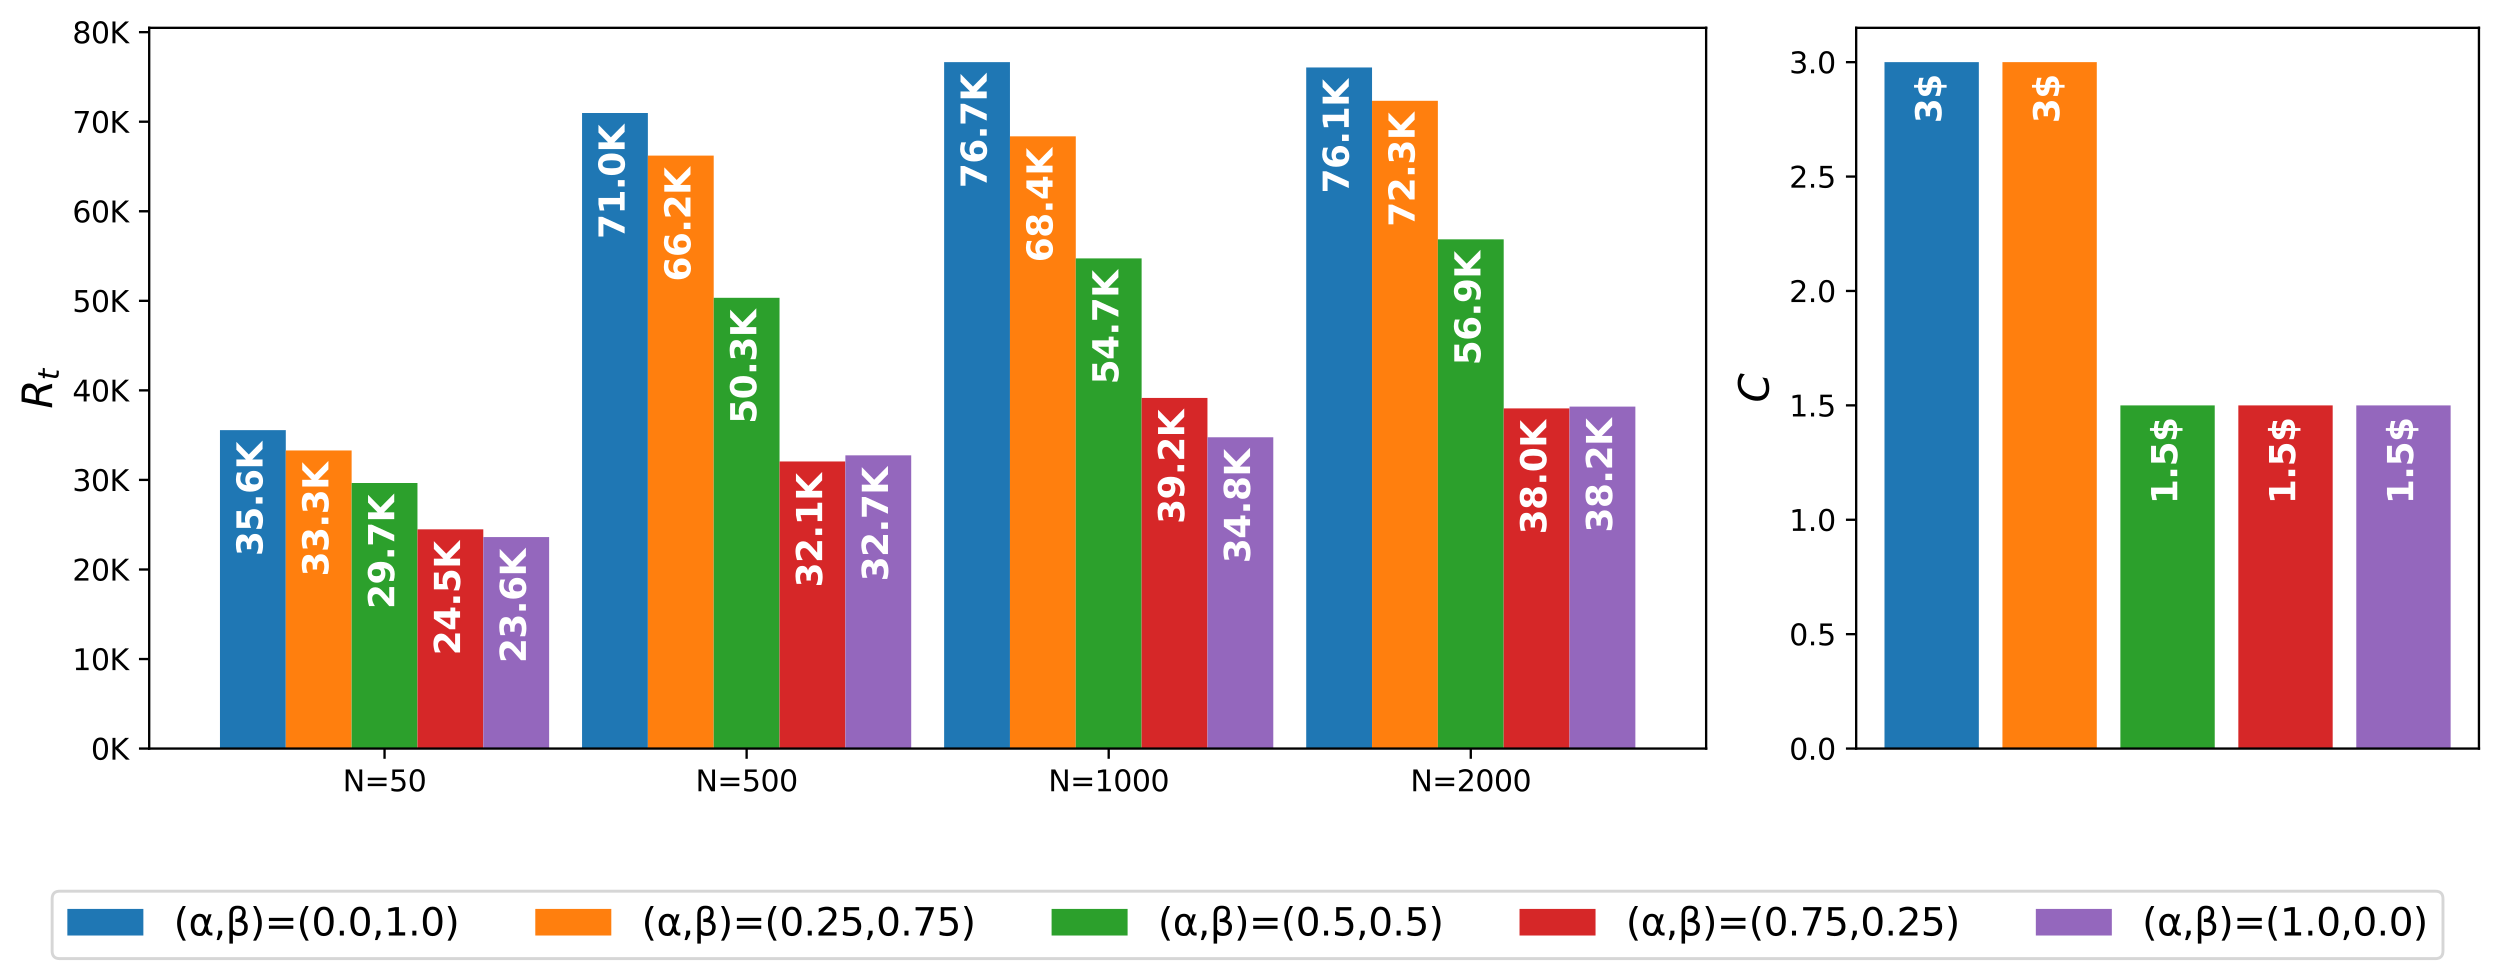 <?xml version="1.0" encoding="utf-8" standalone="no"?>
<!DOCTYPE svg PUBLIC "-//W3C//DTD SVG 1.1//EN"
  "http://www.w3.org/Graphics/SVG/1.1/DTD/svg11.dtd">
<svg xmlns:xlink="http://www.w3.org/1999/xlink" width="855.126pt" height="335.098pt" viewBox="0 0 855.126 335.098" xmlns="http://www.w3.org/2000/svg" version="1.1">
 <defs>
  <style type="text/css">*{stroke-linejoin: round; stroke-linecap: butt}</style>
 </defs>
 <g id="figure_1">
  <g id="patch_1">
   <path d="M 0 335.098 
L 855.126 335.098 
L 855.126 0 
L 0 0 
z
" style="fill: #ffffff"/>
  </g>
  <g id="axes_1">
   <g id="patch_2">
    <path d="M 51.032 256.055 
L 583.585 256.055 
L 583.585 9.521 
L 51.032 9.521 
z
" style="fill: #ffffff"/>
   </g>
   <g id="patch_3">
    <path d="M 75.239 256.055 
L 97.757 256.055 
L 97.757 147.119 
L 75.239 147.119 
z
" clip-path="url(#p7027a24387)" style="fill: #1f77b4"/>
   </g>
   <g id="patch_4">
    <path d="M 199.089 256.055 
L 221.607 256.055 
L 221.607 38.641 
L 199.089 38.641 
z
" clip-path="url(#p7027a24387)" style="fill: #1f77b4"/>
   </g>
   <g id="patch_5">
    <path d="M 322.938 256.055 
L 345.456 256.055 
L 345.456 21.261 
L 322.938 21.261 
z
" clip-path="url(#p7027a24387)" style="fill: #1f77b4"/>
   </g>
   <g id="patch_6">
    <path d="M 446.788 256.055 
L 469.306 256.055 
L 469.306 23.08 
L 446.788 23.08 
z
" clip-path="url(#p7027a24387)" style="fill: #1f77b4"/>
   </g>
   <g id="patch_7">
    <path d="M 97.757 256.055 
L 120.275 256.055 
L 120.275 154.08 
L 97.757 154.08 
z
" clip-path="url(#p7027a24387)" style="fill: #ff7f0e"/>
   </g>
   <g id="patch_8">
    <path d="M 221.607 256.055 
L 244.125 256.055 
L 244.125 53.217 
L 221.607 53.217 
z
" clip-path="url(#p7027a24387)" style="fill: #ff7f0e"/>
   </g>
   <g id="patch_9">
    <path d="M 345.456 256.055 
L 367.974 256.055 
L 367.974 46.623 
L 345.456 46.623 
z
" clip-path="url(#p7027a24387)" style="fill: #ff7f0e"/>
   </g>
   <g id="patch_10">
    <path d="M 469.306 256.055 
L 491.824 256.055 
L 491.824 34.471 
L 469.306 34.471 
z
" clip-path="url(#p7027a24387)" style="fill: #ff7f0e"/>
   </g>
   <g id="patch_11">
    <path d="M 120.275 256.055 
L 142.793 256.055 
L 142.793 165.213 
L 120.275 165.213 
z
" clip-path="url(#p7027a24387)" style="fill: #2ca02c"/>
   </g>
   <g id="patch_12">
    <path d="M 244.125 256.055 
L 266.643 256.055 
L 266.643 101.866 
L 244.125 101.866 
z
" clip-path="url(#p7027a24387)" style="fill: #2ca02c"/>
   </g>
   <g id="patch_13">
    <path d="M 367.974 256.055 
L 390.492 256.055 
L 390.492 88.393 
L 367.974 88.393 
z
" clip-path="url(#p7027a24387)" style="fill: #2ca02c"/>
   </g>
   <g id="patch_14">
    <path d="M 491.824 256.055 
L 514.342 256.055 
L 514.342 81.86 
L 491.824 81.86 
z
" clip-path="url(#p7027a24387)" style="fill: #2ca02c"/>
   </g>
   <g id="patch_15">
    <path d="M 142.793 256.055 
L 165.311 256.055 
L 165.311 181.068 
L 142.793 181.068 
z
" clip-path="url(#p7027a24387)" style="fill: #d62728"/>
   </g>
   <g id="patch_16">
    <path d="M 266.643 256.055 
L 289.161 256.055 
L 289.161 157.842 
L 266.643 157.842 
z
" clip-path="url(#p7027a24387)" style="fill: #d62728"/>
   </g>
   <g id="patch_17">
    <path d="M 390.492 256.055 
L 413.011 256.055 
L 413.011 136.11 
L 390.492 136.11 
z
" clip-path="url(#p7027a24387)" style="fill: #d62728"/>
   </g>
   <g id="patch_18">
    <path d="M 514.342 256.055 
L 536.86 256.055 
L 536.86 139.692 
L 514.342 139.692 
z
" clip-path="url(#p7027a24387)" style="fill: #d62728"/>
   </g>
   <g id="patch_19">
    <path d="M 165.311 256.055 
L 187.83 256.055 
L 187.83 183.713 
L 165.311 183.713 
z
" clip-path="url(#p7027a24387)" style="fill: #9467bd"/>
   </g>
   <g id="patch_20">
    <path d="M 289.161 256.055 
L 311.679 256.055 
L 311.679 155.756 
L 289.161 155.756 
z
" clip-path="url(#p7027a24387)" style="fill: #9467bd"/>
   </g>
   <g id="patch_21">
    <path d="M 413.011 256.055 
L 435.529 256.055 
L 435.529 149.56 
L 413.011 149.56 
z
" clip-path="url(#p7027a24387)" style="fill: #9467bd"/>
   </g>
   <g id="patch_22">
    <path d="M 536.86 256.055 
L 559.378 256.055 
L 559.378 139.069 
L 536.86 139.069 
z
" clip-path="url(#p7027a24387)" style="fill: #9467bd"/>
   </g>
   <g id="matplotlib.axis_1">
    <g id="xtick_1">
     <g id="line2d_1">
      <defs>
       <path id="m612e01e61f" d="M 0 0 
L 0 3.5 
" style="stroke: #000000; stroke-width: 0.8"/>
      </defs>
      <g>
       <use xlink:href="#m612e01e61f" x="131.534" y="256.055" style="stroke: #000000; stroke-width: 0.8"/>
      </g>
     </g>
     <g id="text_1">
      <!-- N=50 -->
      <g transform="translate(117.241 270.654) scale(0.1 -0.1)">
       <defs>
        <path id="DejaVuSans-4e" d="M 628 4666 
L 1478 4666 
L 3547 763 
L 3547 4666 
L 4159 4666 
L 4159 0 
L 3309 0 
L 1241 3903 
L 1241 0 
L 628 0 
L 628 4666 
z
" transform="scale(0.016)"/>
        <path id="DejaVuSans-3d" d="M 678 2906 
L 4684 2906 
L 4684 2381 
L 678 2381 
L 678 2906 
z
M 678 1631 
L 4684 1631 
L 4684 1100 
L 678 1100 
L 678 1631 
z
" transform="scale(0.016)"/>
        <path id="DejaVuSans-35" d="M 691 4666 
L 3169 4666 
L 3169 4134 
L 1269 4134 
L 1269 2991 
Q 1406 3038 1543 3061 
Q 1681 3084 1819 3084 
Q 2600 3084 3056 2656 
Q 3513 2228 3513 1497 
Q 3513 744 3044 326 
Q 2575 -91 1722 -91 
Q 1428 -91 1123 -41 
Q 819 9 494 109 
L 494 744 
Q 775 591 1075 516 
Q 1375 441 1709 441 
Q 2250 441 2565 725 
Q 2881 1009 2881 1497 
Q 2881 1984 2565 2268 
Q 2250 2553 1709 2553 
Q 1456 2553 1204 2497 
Q 953 2441 691 2322 
L 691 4666 
z
" transform="scale(0.016)"/>
        <path id="DejaVuSans-30" d="M 2034 4250 
Q 1547 4250 1301 3770 
Q 1056 3291 1056 2328 
Q 1056 1369 1301 889 
Q 1547 409 2034 409 
Q 2525 409 2770 889 
Q 3016 1369 3016 2328 
Q 3016 3291 2770 3770 
Q 2525 4250 2034 4250 
z
M 2034 4750 
Q 2819 4750 3233 4129 
Q 3647 3509 3647 2328 
Q 3647 1150 3233 529 
Q 2819 -91 2034 -91 
Q 1250 -91 836 529 
Q 422 1150 422 2328 
Q 422 3509 836 4129 
Q 1250 4750 2034 4750 
z
" transform="scale(0.016)"/>
       </defs>
       <use xlink:href="#DejaVuSans-4e"/>
       <use xlink:href="#DejaVuSans-3d" x="74.805"/>
       <use xlink:href="#DejaVuSans-35" x="158.594"/>
       <use xlink:href="#DejaVuSans-30" x="222.217"/>
      </g>
     </g>
    </g>
    <g id="xtick_2">
     <g id="line2d_2">
      <g>
       <use xlink:href="#m612e01e61f" x="255.384" y="256.055" style="stroke: #000000; stroke-width: 0.8"/>
      </g>
     </g>
     <g id="text_2">
      <!-- N=500 -->
      <g transform="translate(237.91 270.654) scale(0.1 -0.1)">
       <use xlink:href="#DejaVuSans-4e"/>
       <use xlink:href="#DejaVuSans-3d" x="74.805"/>
       <use xlink:href="#DejaVuSans-35" x="158.594"/>
       <use xlink:href="#DejaVuSans-30" x="222.217"/>
       <use xlink:href="#DejaVuSans-30" x="285.84"/>
      </g>
     </g>
    </g>
    <g id="xtick_3">
     <g id="line2d_3">
      <g>
       <use xlink:href="#m612e01e61f" x="379.233" y="256.055" style="stroke: #000000; stroke-width: 0.8"/>
      </g>
     </g>
     <g id="text_3">
      <!-- N=1000 -->
      <g transform="translate(358.578 270.654) scale(0.1 -0.1)">
       <defs>
        <path id="DejaVuSans-31" d="M 794 531 
L 1825 531 
L 1825 4091 
L 703 3866 
L 703 4441 
L 1819 4666 
L 2450 4666 
L 2450 531 
L 3481 531 
L 3481 0 
L 794 0 
L 794 531 
z
" transform="scale(0.016)"/>
       </defs>
       <use xlink:href="#DejaVuSans-4e"/>
       <use xlink:href="#DejaVuSans-3d" x="74.805"/>
       <use xlink:href="#DejaVuSans-31" x="158.594"/>
       <use xlink:href="#DejaVuSans-30" x="222.217"/>
       <use xlink:href="#DejaVuSans-30" x="285.84"/>
       <use xlink:href="#DejaVuSans-30" x="349.463"/>
      </g>
     </g>
    </g>
    <g id="xtick_4">
     <g id="line2d_4">
      <g>
       <use xlink:href="#m612e01e61f" x="503.083" y="256.055" style="stroke: #000000; stroke-width: 0.8"/>
      </g>
     </g>
     <g id="text_4">
      <!-- N=2000 -->
      <g transform="translate(482.427 270.654) scale(0.1 -0.1)">
       <defs>
        <path id="DejaVuSans-32" d="M 1228 531 
L 3431 531 
L 3431 0 
L 469 0 
L 469 531 
Q 828 903 1448 1529 
Q 2069 2156 2228 2338 
Q 2531 2678 2651 2914 
Q 2772 3150 2772 3378 
Q 2772 3750 2511 3984 
Q 2250 4219 1831 4219 
Q 1534 4219 1204 4116 
Q 875 4013 500 3803 
L 500 4441 
Q 881 4594 1212 4672 
Q 1544 4750 1819 4750 
Q 2544 4750 2975 4387 
Q 3406 4025 3406 3419 
Q 3406 3131 3298 2873 
Q 3191 2616 2906 2266 
Q 2828 2175 2409 1742 
Q 1991 1309 1228 531 
z
" transform="scale(0.016)"/>
       </defs>
       <use xlink:href="#DejaVuSans-4e"/>
       <use xlink:href="#DejaVuSans-3d" x="74.805"/>
       <use xlink:href="#DejaVuSans-32" x="158.594"/>
       <use xlink:href="#DejaVuSans-30" x="222.217"/>
       <use xlink:href="#DejaVuSans-30" x="285.84"/>
       <use xlink:href="#DejaVuSans-30" x="349.463"/>
      </g>
     </g>
    </g>
   </g>
   <g id="matplotlib.axis_2">
    <g id="ytick_1">
     <g id="line2d_5">
      <defs>
       <path id="mdf83f2a2c1" d="M 0 0 
L -3.5 0 
" style="stroke: #000000; stroke-width: 0.8"/>
      </defs>
      <g>
       <use xlink:href="#mdf83f2a2c1" x="51.032" y="256.055" style="stroke: #000000; stroke-width: 0.8"/>
      </g>
     </g>
     <g id="text_5">
      <!-- 0K -->
      <g transform="translate(31.112 259.855) scale(0.1 -0.1)">
       <defs>
        <path id="DejaVuSans-4b" d="M 628 4666 
L 1259 4666 
L 1259 2694 
L 3353 4666 
L 4166 4666 
L 1850 2491 
L 4331 0 
L 3500 0 
L 1259 2247 
L 1259 0 
L 628 0 
L 628 4666 
z
" transform="scale(0.016)"/>
       </defs>
       <use xlink:href="#DejaVuSans-30"/>
       <use xlink:href="#DejaVuSans-4b" x="63.623"/>
      </g>
     </g>
    </g>
    <g id="ytick_2">
     <g id="line2d_6">
      <g>
       <use xlink:href="#mdf83f2a2c1" x="51.032" y="225.423" style="stroke: #000000; stroke-width: 0.8"/>
      </g>
     </g>
     <g id="text_6">
      <!-- 10K -->
      <g transform="translate(24.749 229.223) scale(0.1 -0.1)">
       <use xlink:href="#DejaVuSans-31"/>
       <use xlink:href="#DejaVuSans-30" x="63.623"/>
       <use xlink:href="#DejaVuSans-4b" x="127.246"/>
      </g>
     </g>
    </g>
    <g id="ytick_3">
     <g id="line2d_7">
      <g>
       <use xlink:href="#mdf83f2a2c1" x="51.032" y="194.791" style="stroke: #000000; stroke-width: 0.8"/>
      </g>
     </g>
     <g id="text_7">
      <!-- 20K -->
      <g transform="translate(24.749 198.591) scale(0.1 -0.1)">
       <use xlink:href="#DejaVuSans-32"/>
       <use xlink:href="#DejaVuSans-30" x="63.623"/>
       <use xlink:href="#DejaVuSans-4b" x="127.246"/>
      </g>
     </g>
    </g>
    <g id="ytick_4">
     <g id="line2d_8">
      <g>
       <use xlink:href="#mdf83f2a2c1" x="51.032" y="164.159" style="stroke: #000000; stroke-width: 0.8"/>
      </g>
     </g>
     <g id="text_8">
      <!-- 30K -->
      <g transform="translate(24.749 167.958) scale(0.1 -0.1)">
       <defs>
        <path id="DejaVuSans-33" d="M 2597 2516 
Q 3050 2419 3304 2112 
Q 3559 1806 3559 1356 
Q 3559 666 3084 287 
Q 2609 -91 1734 -91 
Q 1441 -91 1130 -33 
Q 819 25 488 141 
L 488 750 
Q 750 597 1062 519 
Q 1375 441 1716 441 
Q 2309 441 2620 675 
Q 2931 909 2931 1356 
Q 2931 1769 2642 2001 
Q 2353 2234 1838 2234 
L 1294 2234 
L 1294 2753 
L 1863 2753 
Q 2328 2753 2575 2939 
Q 2822 3125 2822 3475 
Q 2822 3834 2567 4026 
Q 2313 4219 1838 4219 
Q 1578 4219 1281 4162 
Q 984 4106 628 3988 
L 628 4550 
Q 988 4650 1302 4700 
Q 1616 4750 1894 4750 
Q 2613 4750 3031 4423 
Q 3450 4097 3450 3541 
Q 3450 3153 3228 2886 
Q 3006 2619 2597 2516 
z
" transform="scale(0.016)"/>
       </defs>
       <use xlink:href="#DejaVuSans-33"/>
       <use xlink:href="#DejaVuSans-30" x="63.623"/>
       <use xlink:href="#DejaVuSans-4b" x="127.246"/>
      </g>
     </g>
    </g>
    <g id="ytick_5">
     <g id="line2d_9">
      <g>
       <use xlink:href="#mdf83f2a2c1" x="51.032" y="133.527" style="stroke: #000000; stroke-width: 0.8"/>
      </g>
     </g>
     <g id="text_9">
      <!-- 40K -->
      <g transform="translate(24.749 137.326) scale(0.1 -0.1)">
       <defs>
        <path id="DejaVuSans-34" d="M 2419 4116 
L 825 1625 
L 2419 1625 
L 2419 4116 
z
M 2253 4666 
L 3047 4666 
L 3047 1625 
L 3713 1625 
L 3713 1100 
L 3047 1100 
L 3047 0 
L 2419 0 
L 2419 1100 
L 313 1100 
L 313 1709 
L 2253 4666 
z
" transform="scale(0.016)"/>
       </defs>
       <use xlink:href="#DejaVuSans-34"/>
       <use xlink:href="#DejaVuSans-30" x="63.623"/>
       <use xlink:href="#DejaVuSans-4b" x="127.246"/>
      </g>
     </g>
    </g>
    <g id="ytick_6">
     <g id="line2d_10">
      <g>
       <use xlink:href="#mdf83f2a2c1" x="51.032" y="102.895" style="stroke: #000000; stroke-width: 0.8"/>
      </g>
     </g>
     <g id="text_10">
      <!-- 50K -->
      <g transform="translate(24.749 106.694) scale(0.1 -0.1)">
       <use xlink:href="#DejaVuSans-35"/>
       <use xlink:href="#DejaVuSans-30" x="63.623"/>
       <use xlink:href="#DejaVuSans-4b" x="127.246"/>
      </g>
     </g>
    </g>
    <g id="ytick_7">
     <g id="line2d_11">
      <g>
       <use xlink:href="#mdf83f2a2c1" x="51.032" y="72.263" style="stroke: #000000; stroke-width: 0.8"/>
      </g>
     </g>
     <g id="text_11">
      <!-- 60K -->
      <g transform="translate(24.749 76.062) scale(0.1 -0.1)">
       <defs>
        <path id="DejaVuSans-36" d="M 2113 2584 
Q 1688 2584 1439 2293 
Q 1191 2003 1191 1497 
Q 1191 994 1439 701 
Q 1688 409 2113 409 
Q 2538 409 2786 701 
Q 3034 994 3034 1497 
Q 3034 2003 2786 2293 
Q 2538 2584 2113 2584 
z
M 3366 4563 
L 3366 3988 
Q 3128 4100 2886 4159 
Q 2644 4219 2406 4219 
Q 1781 4219 1451 3797 
Q 1122 3375 1075 2522 
Q 1259 2794 1537 2939 
Q 1816 3084 2150 3084 
Q 2853 3084 3261 2657 
Q 3669 2231 3669 1497 
Q 3669 778 3244 343 
Q 2819 -91 2113 -91 
Q 1303 -91 875 529 
Q 447 1150 447 2328 
Q 447 3434 972 4092 
Q 1497 4750 2381 4750 
Q 2619 4750 2861 4703 
Q 3103 4656 3366 4563 
z
" transform="scale(0.016)"/>
       </defs>
       <use xlink:href="#DejaVuSans-36"/>
       <use xlink:href="#DejaVuSans-30" x="63.623"/>
       <use xlink:href="#DejaVuSans-4b" x="127.246"/>
      </g>
     </g>
    </g>
    <g id="ytick_8">
     <g id="line2d_12">
      <g>
       <use xlink:href="#mdf83f2a2c1" x="51.032" y="41.631" style="stroke: #000000; stroke-width: 0.8"/>
      </g>
     </g>
     <g id="text_12">
      <!-- 70K -->
      <g transform="translate(24.749 45.43) scale(0.1 -0.1)">
       <defs>
        <path id="DejaVuSans-37" d="M 525 4666 
L 3525 4666 
L 3525 4397 
L 1831 0 
L 1172 0 
L 2766 4134 
L 525 4134 
L 525 4666 
z
" transform="scale(0.016)"/>
       </defs>
       <use xlink:href="#DejaVuSans-37"/>
       <use xlink:href="#DejaVuSans-30" x="63.623"/>
       <use xlink:href="#DejaVuSans-4b" x="127.246"/>
      </g>
     </g>
    </g>
    <g id="ytick_9">
     <g id="line2d_13">
      <g>
       <use xlink:href="#mdf83f2a2c1" x="51.032" y="10.999" style="stroke: #000000; stroke-width: 0.8"/>
      </g>
     </g>
     <g id="text_13">
      <!-- 80K -->
      <g transform="translate(24.749 14.798) scale(0.1 -0.1)">
       <defs>
        <path id="DejaVuSans-38" d="M 2034 2216 
Q 1584 2216 1326 1975 
Q 1069 1734 1069 1313 
Q 1069 891 1326 650 
Q 1584 409 2034 409 
Q 2484 409 2743 651 
Q 3003 894 3003 1313 
Q 3003 1734 2745 1975 
Q 2488 2216 2034 2216 
z
M 1403 2484 
Q 997 2584 770 2862 
Q 544 3141 544 3541 
Q 544 4100 942 4425 
Q 1341 4750 2034 4750 
Q 2731 4750 3128 4425 
Q 3525 4100 3525 3541 
Q 3525 3141 3298 2862 
Q 3072 2584 2669 2484 
Q 3125 2378 3379 2068 
Q 3634 1759 3634 1313 
Q 3634 634 3220 271 
Q 2806 -91 2034 -91 
Q 1263 -91 848 271 
Q 434 634 434 1313 
Q 434 1759 690 2068 
Q 947 2378 1403 2484 
z
M 1172 3481 
Q 1172 3119 1398 2916 
Q 1625 2713 2034 2713 
Q 2441 2713 2670 2916 
Q 2900 3119 2900 3481 
Q 2900 3844 2670 4047 
Q 2441 4250 2034 4250 
Q 1625 4250 1398 4047 
Q 1172 3844 1172 3481 
z
" transform="scale(0.016)"/>
       </defs>
       <use xlink:href="#DejaVuSans-38"/>
       <use xlink:href="#DejaVuSans-30" x="63.623"/>
       <use xlink:href="#DejaVuSans-4b" x="127.246"/>
      </g>
     </g>
    </g>
    <g id="text_14">
     <!-- $R_t$ -->
     <g transform="translate(17.838 139.788) rotate(-90) scale(0.14 -0.14)">
      <defs>
       <path id="DejaVuSans-Oblique-52" d="M 1613 4147 
L 1294 2491 
L 2106 2491 
Q 2584 2491 2879 2755 
Q 3175 3019 3175 3444 
Q 3175 3784 2976 3965 
Q 2778 4147 2406 4147 
L 1613 4147 
z
M 2772 2241 
Q 2972 2194 3105 2009 
Q 3238 1825 3413 1275 
L 3809 0 
L 3144 0 
L 2778 1197 
Q 2638 1659 2453 1815 
Q 2269 1972 1888 1972 
L 1191 1972 
L 806 0 
L 172 0 
L 1081 4666 
L 2503 4666 
Q 3150 4666 3495 4373 
Q 3841 4081 3841 3531 
Q 3841 3044 3547 2687 
Q 3253 2331 2772 2241 
z
" transform="scale(0.016)"/>
       <path id="DejaVuSans-Oblique-74" d="M 2706 3500 
L 2619 3053 
L 1472 3053 
L 1100 1153 
Q 1081 1047 1072 975 
Q 1063 903 1063 863 
Q 1063 663 1183 572 
Q 1303 481 1569 481 
L 2150 481 
L 2053 0 
L 1503 0 
Q 991 0 739 200 
Q 488 400 488 806 
Q 488 878 497 964 
Q 506 1050 525 1153 
L 897 3053 
L 409 3053 
L 500 3500 
L 978 3500 
L 1172 4494 
L 1747 4494 
L 1556 3500 
L 2706 3500 
z
" transform="scale(0.016)"/>
      </defs>
      <use xlink:href="#DejaVuSans-Oblique-52" transform="translate(0 0.094)"/>
      <use xlink:href="#DejaVuSans-Oblique-74" transform="translate(69.482 -16.312) scale(0.7)"/>
     </g>
    </g>
   </g>
   <g id="patch_23">
    <path d="M 51.032 256.055 
L 51.032 9.521 
" style="fill: none; stroke: #000000; stroke-width: 0.8; stroke-linejoin: miter; stroke-linecap: square"/>
   </g>
   <g id="patch_24">
    <path d="M 583.585 256.055 
L 583.585 9.521 
" style="fill: none; stroke: #000000; stroke-width: 0.8; stroke-linejoin: miter; stroke-linecap: square"/>
   </g>
   <g id="patch_25">
    <path d="M 51.032 256.055 
L 583.585 256.055 
" style="fill: none; stroke: #000000; stroke-width: 0.8; stroke-linejoin: miter; stroke-linecap: square"/>
   </g>
   <g id="patch_26">
    <path d="M 51.032 9.521 
L 583.585 9.521 
" style="fill: none; stroke: #000000; stroke-width: 0.8; stroke-linejoin: miter; stroke-linecap: square"/>
   </g>
   <g id="text_15">
    <!-- 35.6K  -->
    <g style="fill: #ffffff" transform="translate(89.809 190.201) rotate(-90) scale(0.12 -0.12)">
     <defs>
      <path id="DejaVuSans-Bold-33" d="M 2981 2516 
Q 3453 2394 3698 2092 
Q 3944 1791 3944 1325 
Q 3944 631 3412 270 
Q 2881 -91 1863 -91 
Q 1503 -91 1142 -33 
Q 781 25 428 141 
L 428 1069 
Q 766 900 1098 814 
Q 1431 728 1753 728 
Q 2231 728 2486 893 
Q 2741 1059 2741 1369 
Q 2741 1688 2480 1852 
Q 2219 2016 1709 2016 
L 1228 2016 
L 1228 2791 
L 1734 2791 
Q 2188 2791 2409 2933 
Q 2631 3075 2631 3366 
Q 2631 3634 2415 3781 
Q 2200 3928 1806 3928 
Q 1516 3928 1219 3862 
Q 922 3797 628 3669 
L 628 4550 
Q 984 4650 1334 4700 
Q 1684 4750 2022 4750 
Q 2931 4750 3382 4451 
Q 3834 4153 3834 3553 
Q 3834 3144 3618 2883 
Q 3403 2622 2981 2516 
z
" transform="scale(0.016)"/>
      <path id="DejaVuSans-Bold-35" d="M 678 4666 
L 3669 4666 
L 3669 3781 
L 1638 3781 
L 1638 3059 
Q 1775 3097 1914 3117 
Q 2053 3138 2203 3138 
Q 3056 3138 3531 2711 
Q 4006 2284 4006 1522 
Q 4006 766 3489 337 
Q 2972 -91 2053 -91 
Q 1656 -91 1267 -14 
Q 878 63 494 219 
L 494 1166 
Q 875 947 1217 837 
Q 1559 728 1863 728 
Q 2300 728 2551 942 
Q 2803 1156 2803 1522 
Q 2803 1891 2551 2103 
Q 2300 2316 1863 2316 
Q 1603 2316 1309 2248 
Q 1016 2181 678 2041 
L 678 4666 
z
" transform="scale(0.016)"/>
      <path id="DejaVuSans-Bold-2e" d="M 653 1209 
L 1778 1209 
L 1778 0 
L 653 0 
L 653 1209 
z
" transform="scale(0.016)"/>
      <path id="DejaVuSans-Bold-36" d="M 2316 2303 
Q 2000 2303 1842 2098 
Q 1684 1894 1684 1484 
Q 1684 1075 1842 870 
Q 2000 666 2316 666 
Q 2634 666 2792 870 
Q 2950 1075 2950 1484 
Q 2950 1894 2792 2098 
Q 2634 2303 2316 2303 
z
M 3803 4544 
L 3803 3681 
Q 3506 3822 3243 3889 
Q 2981 3956 2731 3956 
Q 2194 3956 1894 3657 
Q 1594 3359 1544 2772 
Q 1750 2925 1990 3001 
Q 2231 3078 2516 3078 
Q 3231 3078 3670 2659 
Q 4109 2241 4109 1563 
Q 4109 813 3618 361 
Q 3128 -91 2303 -91 
Q 1394 -91 895 523 
Q 397 1138 397 2266 
Q 397 3422 980 4083 
Q 1563 4744 2578 4744 
Q 2900 4744 3203 4694 
Q 3506 4644 3803 4544 
z
" transform="scale(0.016)"/>
      <path id="DejaVuSans-Bold-4b" d="M 588 4666 
L 1791 4666 
L 1791 2963 
L 3525 4666 
L 4922 4666 
L 2675 2456 
L 5153 0 
L 3647 0 
L 1791 1838 
L 1791 0 
L 588 0 
L 588 4666 
z
" transform="scale(0.016)"/>
      <path id="DejaVuSans-Bold-20" transform="scale(0.016)"/>
     </defs>
     <use xlink:href="#DejaVuSans-Bold-33"/>
     <use xlink:href="#DejaVuSans-Bold-35" x="69.58"/>
     <use xlink:href="#DejaVuSans-Bold-2e" x="139.16"/>
     <use xlink:href="#DejaVuSans-Bold-36" x="177.148"/>
     <use xlink:href="#DejaVuSans-Bold-4b" x="246.729"/>
     <use xlink:href="#DejaVuSans-Bold-20" x="324.219"/>
    </g>
   </g>
   <g id="text_16">
    <!-- 71.0K  -->
    <g style="fill: #ffffff" transform="translate(213.659 81.722) rotate(-90) scale(0.12 -0.12)">
     <defs>
      <path id="DejaVuSans-Bold-37" d="M 428 4666 
L 3944 4666 
L 3944 3988 
L 2125 0 
L 953 0 
L 2675 3781 
L 428 3781 
L 428 4666 
z
" transform="scale(0.016)"/>
      <path id="DejaVuSans-Bold-31" d="M 750 831 
L 1813 831 
L 1813 3847 
L 722 3622 
L 722 4441 
L 1806 4666 
L 2950 4666 
L 2950 831 
L 4013 831 
L 4013 0 
L 750 0 
L 750 831 
z
" transform="scale(0.016)"/>
      <path id="DejaVuSans-Bold-30" d="M 2944 2338 
Q 2944 3213 2780 3570 
Q 2616 3928 2228 3928 
Q 1841 3928 1675 3570 
Q 1509 3213 1509 2338 
Q 1509 1453 1675 1090 
Q 1841 728 2228 728 
Q 2613 728 2778 1090 
Q 2944 1453 2944 2338 
z
M 4147 2328 
Q 4147 1169 3647 539 
Q 3147 -91 2228 -91 
Q 1306 -91 806 539 
Q 306 1169 306 2328 
Q 306 3491 806 4120 
Q 1306 4750 2228 4750 
Q 3147 4750 3647 4120 
Q 4147 3491 4147 2328 
z
" transform="scale(0.016)"/>
     </defs>
     <use xlink:href="#DejaVuSans-Bold-37"/>
     <use xlink:href="#DejaVuSans-Bold-31" x="69.58"/>
     <use xlink:href="#DejaVuSans-Bold-2e" x="139.16"/>
     <use xlink:href="#DejaVuSans-Bold-30" x="177.148"/>
     <use xlink:href="#DejaVuSans-Bold-4b" x="246.729"/>
     <use xlink:href="#DejaVuSans-Bold-20" x="324.219"/>
    </g>
   </g>
   <g id="text_17">
    <!-- 76.7K  -->
    <g style="fill: #ffffff" transform="translate(337.508 64.343) rotate(-90) scale(0.12 -0.12)">
     <use xlink:href="#DejaVuSans-Bold-37"/>
     <use xlink:href="#DejaVuSans-Bold-36" x="69.58"/>
     <use xlink:href="#DejaVuSans-Bold-2e" x="139.16"/>
     <use xlink:href="#DejaVuSans-Bold-37" x="177.148"/>
     <use xlink:href="#DejaVuSans-Bold-4b" x="246.729"/>
     <use xlink:href="#DejaVuSans-Bold-20" x="324.219"/>
    </g>
   </g>
   <g id="text_18">
    <!-- 76.1K  -->
    <g style="fill: #ffffff" transform="translate(461.358 66.162) rotate(-90) scale(0.12 -0.12)">
     <use xlink:href="#DejaVuSans-Bold-37"/>
     <use xlink:href="#DejaVuSans-Bold-36" x="69.58"/>
     <use xlink:href="#DejaVuSans-Bold-2e" x="139.16"/>
     <use xlink:href="#DejaVuSans-Bold-31" x="177.148"/>
     <use xlink:href="#DejaVuSans-Bold-4b" x="246.729"/>
     <use xlink:href="#DejaVuSans-Bold-20" x="324.219"/>
    </g>
   </g>
   <g id="text_19">
    <!-- 33.3K  -->
    <g style="fill: #ffffff" transform="translate(112.328 197.162) rotate(-90) scale(0.12 -0.12)">
     <use xlink:href="#DejaVuSans-Bold-33"/>
     <use xlink:href="#DejaVuSans-Bold-33" x="69.58"/>
     <use xlink:href="#DejaVuSans-Bold-2e" x="139.16"/>
     <use xlink:href="#DejaVuSans-Bold-33" x="177.148"/>
     <use xlink:href="#DejaVuSans-Bold-4b" x="246.729"/>
     <use xlink:href="#DejaVuSans-Bold-20" x="324.219"/>
    </g>
   </g>
   <g id="text_20">
    <!-- 66.2K  -->
    <g style="fill: #ffffff" transform="translate(236.177 96.299) rotate(-90) scale(0.12 -0.12)">
     <defs>
      <path id="DejaVuSans-Bold-32" d="M 1844 884 
L 3897 884 
L 3897 0 
L 506 0 
L 506 884 
L 2209 2388 
Q 2438 2594 2547 2791 
Q 2656 2988 2656 3200 
Q 2656 3528 2436 3728 
Q 2216 3928 1850 3928 
Q 1569 3928 1234 3808 
Q 900 3688 519 3450 
L 519 4475 
Q 925 4609 1322 4679 
Q 1719 4750 2100 4750 
Q 2938 4750 3402 4381 
Q 3866 4013 3866 3353 
Q 3866 2972 3669 2642 
Q 3472 2313 2841 1759 
L 1844 884 
z
" transform="scale(0.016)"/>
     </defs>
     <use xlink:href="#DejaVuSans-Bold-36"/>
     <use xlink:href="#DejaVuSans-Bold-36" x="69.58"/>
     <use xlink:href="#DejaVuSans-Bold-2e" x="139.16"/>
     <use xlink:href="#DejaVuSans-Bold-32" x="177.148"/>
     <use xlink:href="#DejaVuSans-Bold-4b" x="246.729"/>
     <use xlink:href="#DejaVuSans-Bold-20" x="324.219"/>
    </g>
   </g>
   <g id="text_21">
    <!-- 68.4K  -->
    <g style="fill: #ffffff" transform="translate(360.027 89.705) rotate(-90) scale(0.12 -0.12)">
     <defs>
      <path id="DejaVuSans-Bold-38" d="M 2228 2088 
Q 1891 2088 1709 1903 
Q 1528 1719 1528 1375 
Q 1528 1031 1709 848 
Q 1891 666 2228 666 
Q 2563 666 2741 848 
Q 2919 1031 2919 1375 
Q 2919 1722 2741 1905 
Q 2563 2088 2228 2088 
z
M 1350 2484 
Q 925 2613 709 2878 
Q 494 3144 494 3541 
Q 494 4131 934 4440 
Q 1375 4750 2228 4750 
Q 3075 4750 3515 4442 
Q 3956 4134 3956 3541 
Q 3956 3144 3739 2878 
Q 3522 2613 3097 2484 
Q 3572 2353 3814 2058 
Q 4056 1763 4056 1313 
Q 4056 619 3595 264 
Q 3134 -91 2228 -91 
Q 1319 -91 855 264 
Q 391 619 391 1313 
Q 391 1763 633 2058 
Q 875 2353 1350 2484 
z
M 1631 3419 
Q 1631 3141 1786 2991 
Q 1941 2841 2228 2841 
Q 2509 2841 2662 2991 
Q 2816 3141 2816 3419 
Q 2816 3697 2662 3845 
Q 2509 3994 2228 3994 
Q 1941 3994 1786 3844 
Q 1631 3694 1631 3419 
z
" transform="scale(0.016)"/>
      <path id="DejaVuSans-Bold-34" d="M 2356 3675 
L 1038 1722 
L 2356 1722 
L 2356 3675 
z
M 2156 4666 
L 3494 4666 
L 3494 1722 
L 4159 1722 
L 4159 850 
L 3494 850 
L 3494 0 
L 2356 0 
L 2356 850 
L 288 850 
L 288 1881 
L 2156 4666 
z
" transform="scale(0.016)"/>
     </defs>
     <use xlink:href="#DejaVuSans-Bold-36"/>
     <use xlink:href="#DejaVuSans-Bold-38" x="69.58"/>
     <use xlink:href="#DejaVuSans-Bold-2e" x="139.16"/>
     <use xlink:href="#DejaVuSans-Bold-34" x="177.148"/>
     <use xlink:href="#DejaVuSans-Bold-4b" x="246.729"/>
     <use xlink:href="#DejaVuSans-Bold-20" x="324.219"/>
    </g>
   </g>
   <g id="text_22">
    <!-- 72.3K  -->
    <g style="fill: #ffffff" transform="translate(483.876 77.553) rotate(-90) scale(0.12 -0.12)">
     <use xlink:href="#DejaVuSans-Bold-37"/>
     <use xlink:href="#DejaVuSans-Bold-32" x="69.58"/>
     <use xlink:href="#DejaVuSans-Bold-2e" x="139.16"/>
     <use xlink:href="#DejaVuSans-Bold-33" x="177.148"/>
     <use xlink:href="#DejaVuSans-Bold-4b" x="246.729"/>
     <use xlink:href="#DejaVuSans-Bold-20" x="324.219"/>
    </g>
   </g>
   <g id="text_23">
    <!-- 29.7K  -->
    <g style="fill: #ffffff" transform="translate(134.846 208.295) rotate(-90) scale(0.12 -0.12)">
     <defs>
      <path id="DejaVuSans-Bold-39" d="M 641 103 
L 641 966 
Q 928 831 1190 764 
Q 1453 697 1709 697 
Q 2247 697 2547 995 
Q 2847 1294 2900 1881 
Q 2688 1725 2447 1647 
Q 2206 1569 1925 1569 
Q 1209 1569 770 1986 
Q 331 2403 331 3084 
Q 331 3838 820 4291 
Q 1309 4744 2131 4744 
Q 3044 4744 3544 4128 
Q 4044 3513 4044 2388 
Q 4044 1231 3459 570 
Q 2875 -91 1856 -91 
Q 1528 -91 1228 -42 
Q 928 6 641 103 
z
M 2125 2350 
Q 2441 2350 2600 2554 
Q 2759 2759 2759 3169 
Q 2759 3575 2600 3781 
Q 2441 3988 2125 3988 
Q 1809 3988 1650 3781 
Q 1491 3575 1491 3169 
Q 1491 2759 1650 2554 
Q 1809 2350 2125 2350 
z
" transform="scale(0.016)"/>
     </defs>
     <use xlink:href="#DejaVuSans-Bold-32"/>
     <use xlink:href="#DejaVuSans-Bold-39" x="69.58"/>
     <use xlink:href="#DejaVuSans-Bold-2e" x="139.16"/>
     <use xlink:href="#DejaVuSans-Bold-37" x="177.148"/>
     <use xlink:href="#DejaVuSans-Bold-4b" x="246.729"/>
     <use xlink:href="#DejaVuSans-Bold-20" x="324.219"/>
    </g>
   </g>
   <g id="text_24">
    <!-- 50.3K  -->
    <g style="fill: #ffffff" transform="translate(258.695 144.948) rotate(-90) scale(0.12 -0.12)">
     <use xlink:href="#DejaVuSans-Bold-35"/>
     <use xlink:href="#DejaVuSans-Bold-30" x="69.58"/>
     <use xlink:href="#DejaVuSans-Bold-2e" x="139.16"/>
     <use xlink:href="#DejaVuSans-Bold-33" x="177.148"/>
     <use xlink:href="#DejaVuSans-Bold-4b" x="246.729"/>
     <use xlink:href="#DejaVuSans-Bold-20" x="324.219"/>
    </g>
   </g>
   <g id="text_25">
    <!-- 54.7K  -->
    <g style="fill: #ffffff" transform="translate(382.545 131.474) rotate(-90) scale(0.12 -0.12)">
     <use xlink:href="#DejaVuSans-Bold-35"/>
     <use xlink:href="#DejaVuSans-Bold-34" x="69.58"/>
     <use xlink:href="#DejaVuSans-Bold-2e" x="139.16"/>
     <use xlink:href="#DejaVuSans-Bold-37" x="177.148"/>
     <use xlink:href="#DejaVuSans-Bold-4b" x="246.729"/>
     <use xlink:href="#DejaVuSans-Bold-20" x="324.219"/>
    </g>
   </g>
   <g id="text_26">
    <!-- 56.9K  -->
    <g style="fill: #ffffff" transform="translate(506.394 124.942) rotate(-90) scale(0.12 -0.12)">
     <use xlink:href="#DejaVuSans-Bold-35"/>
     <use xlink:href="#DejaVuSans-Bold-36" x="69.58"/>
     <use xlink:href="#DejaVuSans-Bold-2e" x="139.16"/>
     <use xlink:href="#DejaVuSans-Bold-39" x="177.148"/>
     <use xlink:href="#DejaVuSans-Bold-4b" x="246.729"/>
     <use xlink:href="#DejaVuSans-Bold-20" x="324.219"/>
    </g>
   </g>
   <g id="text_27">
    <!-- 24.5K  -->
    <g style="fill: #ffffff" transform="translate(157.364 224.15) rotate(-90) scale(0.12 -0.12)">
     <use xlink:href="#DejaVuSans-Bold-32"/>
     <use xlink:href="#DejaVuSans-Bold-34" x="69.58"/>
     <use xlink:href="#DejaVuSans-Bold-2e" x="139.16"/>
     <use xlink:href="#DejaVuSans-Bold-35" x="177.148"/>
     <use xlink:href="#DejaVuSans-Bold-4b" x="246.729"/>
     <use xlink:href="#DejaVuSans-Bold-20" x="324.219"/>
    </g>
   </g>
   <g id="text_28">
    <!-- 32.1K  -->
    <g style="fill: #ffffff" transform="translate(281.213 200.924) rotate(-90) scale(0.12 -0.12)">
     <use xlink:href="#DejaVuSans-Bold-33"/>
     <use xlink:href="#DejaVuSans-Bold-32" x="69.58"/>
     <use xlink:href="#DejaVuSans-Bold-2e" x="139.16"/>
     <use xlink:href="#DejaVuSans-Bold-31" x="177.148"/>
     <use xlink:href="#DejaVuSans-Bold-4b" x="246.729"/>
     <use xlink:href="#DejaVuSans-Bold-20" x="324.219"/>
    </g>
   </g>
   <g id="text_29">
    <!-- 39.2K  -->
    <g style="fill: #ffffff" transform="translate(405.063 179.191) rotate(-90) scale(0.12 -0.12)">
     <use xlink:href="#DejaVuSans-Bold-33"/>
     <use xlink:href="#DejaVuSans-Bold-39" x="69.58"/>
     <use xlink:href="#DejaVuSans-Bold-2e" x="139.16"/>
     <use xlink:href="#DejaVuSans-Bold-32" x="177.148"/>
     <use xlink:href="#DejaVuSans-Bold-4b" x="246.729"/>
     <use xlink:href="#DejaVuSans-Bold-20" x="324.219"/>
    </g>
   </g>
   <g id="text_30">
    <!-- 38.0K  -->
    <g style="fill: #ffffff" transform="translate(528.912 182.774) rotate(-90) scale(0.12 -0.12)">
     <use xlink:href="#DejaVuSans-Bold-33"/>
     <use xlink:href="#DejaVuSans-Bold-38" x="69.58"/>
     <use xlink:href="#DejaVuSans-Bold-2e" x="139.16"/>
     <use xlink:href="#DejaVuSans-Bold-30" x="177.148"/>
     <use xlink:href="#DejaVuSans-Bold-4b" x="246.729"/>
     <use xlink:href="#DejaVuSans-Bold-20" x="324.219"/>
    </g>
   </g>
   <g id="text_31">
    <!-- 23.6K  -->
    <g style="fill: #ffffff" transform="translate(179.882 226.795) rotate(-90) scale(0.12 -0.12)">
     <use xlink:href="#DejaVuSans-Bold-32"/>
     <use xlink:href="#DejaVuSans-Bold-33" x="69.58"/>
     <use xlink:href="#DejaVuSans-Bold-2e" x="139.16"/>
     <use xlink:href="#DejaVuSans-Bold-36" x="177.148"/>
     <use xlink:href="#DejaVuSans-Bold-4b" x="246.729"/>
     <use xlink:href="#DejaVuSans-Bold-20" x="324.219"/>
    </g>
   </g>
   <g id="text_32">
    <!-- 32.7K  -->
    <g style="fill: #ffffff" transform="translate(303.731 198.838) rotate(-90) scale(0.12 -0.12)">
     <use xlink:href="#DejaVuSans-Bold-33"/>
     <use xlink:href="#DejaVuSans-Bold-32" x="69.58"/>
     <use xlink:href="#DejaVuSans-Bold-2e" x="139.16"/>
     <use xlink:href="#DejaVuSans-Bold-37" x="177.148"/>
     <use xlink:href="#DejaVuSans-Bold-4b" x="246.729"/>
     <use xlink:href="#DejaVuSans-Bold-20" x="324.219"/>
    </g>
   </g>
   <g id="text_33">
    <!-- 34.8K  -->
    <g style="fill: #ffffff" transform="translate(427.581 192.642) rotate(-90) scale(0.12 -0.12)">
     <use xlink:href="#DejaVuSans-Bold-33"/>
     <use xlink:href="#DejaVuSans-Bold-34" x="69.58"/>
     <use xlink:href="#DejaVuSans-Bold-2e" x="139.16"/>
     <use xlink:href="#DejaVuSans-Bold-38" x="177.148"/>
     <use xlink:href="#DejaVuSans-Bold-4b" x="246.729"/>
     <use xlink:href="#DejaVuSans-Bold-20" x="324.219"/>
    </g>
   </g>
   <g id="text_34">
    <!-- 38.2K  -->
    <g style="fill: #ffffff" transform="translate(551.43 182.15) rotate(-90) scale(0.12 -0.12)">
     <use xlink:href="#DejaVuSans-Bold-33"/>
     <use xlink:href="#DejaVuSans-Bold-38" x="69.58"/>
     <use xlink:href="#DejaVuSans-Bold-2e" x="139.16"/>
     <use xlink:href="#DejaVuSans-Bold-32" x="177.148"/>
     <use xlink:href="#DejaVuSans-Bold-4b" x="246.729"/>
     <use xlink:href="#DejaVuSans-Bold-20" x="324.219"/>
    </g>
   </g>
  </g>
  <g id="axes_2">
   <g id="patch_27">
    <path d="M 634.905 256.055 
L 847.926 256.055 
L 847.926 9.521 
L 634.905 9.521 
z
" style="fill: #ffffff"/>
   </g>
   <g id="patch_28">
    <path d="M 644.588 256.055 
L 676.864 256.055 
L 676.864 21.261 
L 644.588 21.261 
z
" clip-path="url(#p16964391d2)" style="fill: #1f77b4"/>
   </g>
   <g id="patch_29">
    <path d="M 684.933 256.055 
L 717.209 256.055 
L 717.209 21.261 
L 684.933 21.261 
z
" clip-path="url(#p16964391d2)" style="fill: #ff7f0e"/>
   </g>
   <g id="patch_30">
    <path d="M 725.278 256.055 
L 757.554 256.055 
L 757.554 138.658 
L 725.278 138.658 
z
" clip-path="url(#p16964391d2)" style="fill: #2ca02c"/>
   </g>
   <g id="patch_31">
    <path d="M 765.623 256.055 
L 797.898 256.055 
L 797.898 138.658 
L 765.623 138.658 
z
" clip-path="url(#p16964391d2)" style="fill: #d62728"/>
   </g>
   <g id="patch_32">
    <path d="M 805.967 256.055 
L 838.243 256.055 
L 838.243 138.658 
L 805.967 138.658 
z
" clip-path="url(#p16964391d2)" style="fill: #9467bd"/>
   </g>
   <g id="matplotlib.axis_3"/>
   <g id="matplotlib.axis_4">
    <g id="ytick_10">
     <g id="line2d_14">
      <g>
       <use xlink:href="#mdf83f2a2c1" x="634.905" y="256.055" style="stroke: #000000; stroke-width: 0.8"/>
      </g>
     </g>
     <g id="text_35">
      <!-- 0.0 -->
      <g transform="translate(612.002 259.855) scale(0.1 -0.1)">
       <defs>
        <path id="DejaVuSans-2e" d="M 684 794 
L 1344 794 
L 1344 0 
L 684 0 
L 684 794 
z
" transform="scale(0.016)"/>
       </defs>
       <use xlink:href="#DejaVuSans-30"/>
       <use xlink:href="#DejaVuSans-2e" x="63.623"/>
       <use xlink:href="#DejaVuSans-30" x="95.41"/>
      </g>
     </g>
    </g>
    <g id="ytick_11">
     <g id="line2d_15">
      <g>
       <use xlink:href="#mdf83f2a2c1" x="634.905" y="216.923" style="stroke: #000000; stroke-width: 0.8"/>
      </g>
     </g>
     <g id="text_36">
      <!-- 0.5 -->
      <g transform="translate(612.002 220.722) scale(0.1 -0.1)">
       <use xlink:href="#DejaVuSans-30"/>
       <use xlink:href="#DejaVuSans-2e" x="63.623"/>
       <use xlink:href="#DejaVuSans-35" x="95.41"/>
      </g>
     </g>
    </g>
    <g id="ytick_12">
     <g id="line2d_16">
      <g>
       <use xlink:href="#mdf83f2a2c1" x="634.905" y="177.791" style="stroke: #000000; stroke-width: 0.8"/>
      </g>
     </g>
     <g id="text_37">
      <!-- 1.0 -->
      <g transform="translate(612.002 181.59) scale(0.1 -0.1)">
       <use xlink:href="#DejaVuSans-31"/>
       <use xlink:href="#DejaVuSans-2e" x="63.623"/>
       <use xlink:href="#DejaVuSans-30" x="95.41"/>
      </g>
     </g>
    </g>
    <g id="ytick_13">
     <g id="line2d_17">
      <g>
       <use xlink:href="#mdf83f2a2c1" x="634.905" y="138.658" style="stroke: #000000; stroke-width: 0.8"/>
      </g>
     </g>
     <g id="text_38">
      <!-- 1.5 -->
      <g transform="translate(612.002 142.457) scale(0.1 -0.1)">
       <use xlink:href="#DejaVuSans-31"/>
       <use xlink:href="#DejaVuSans-2e" x="63.623"/>
       <use xlink:href="#DejaVuSans-35" x="95.41"/>
      </g>
     </g>
    </g>
    <g id="ytick_14">
     <g id="line2d_18">
      <g>
       <use xlink:href="#mdf83f2a2c1" x="634.905" y="99.526" style="stroke: #000000; stroke-width: 0.8"/>
      </g>
     </g>
     <g id="text_39">
      <!-- 2.0 -->
      <g transform="translate(612.002 103.325) scale(0.1 -0.1)">
       <use xlink:href="#DejaVuSans-32"/>
       <use xlink:href="#DejaVuSans-2e" x="63.623"/>
       <use xlink:href="#DejaVuSans-30" x="95.41"/>
      </g>
     </g>
    </g>
    <g id="ytick_15">
     <g id="line2d_19">
      <g>
       <use xlink:href="#mdf83f2a2c1" x="634.905" y="60.393" style="stroke: #000000; stroke-width: 0.8"/>
      </g>
     </g>
     <g id="text_40">
      <!-- 2.5 -->
      <g transform="translate(612.002 64.193) scale(0.1 -0.1)">
       <use xlink:href="#DejaVuSans-32"/>
       <use xlink:href="#DejaVuSans-2e" x="63.623"/>
       <use xlink:href="#DejaVuSans-35" x="95.41"/>
      </g>
     </g>
    </g>
    <g id="ytick_16">
     <g id="line2d_20">
      <g>
       <use xlink:href="#mdf83f2a2c1" x="634.905" y="21.261" style="stroke: #000000; stroke-width: 0.8"/>
      </g>
     </g>
     <g id="text_41">
      <!-- 3.0 -->
      <g transform="translate(612.002 25.06) scale(0.1 -0.1)">
       <use xlink:href="#DejaVuSans-33"/>
       <use xlink:href="#DejaVuSans-2e" x="63.623"/>
       <use xlink:href="#DejaVuSans-30" x="95.41"/>
      </g>
     </g>
    </g>
    <g id="text_42">
     <!-- $C$ -->
     <g transform="translate(605.09 137.688) rotate(-90) scale(0.14 -0.14)">
      <defs>
       <path id="DejaVuSans-Oblique-43" d="M 4447 4306 
L 4319 3641 
Q 4019 3944 3683 4091 
Q 3347 4238 2956 4238 
Q 2422 4238 2017 3981 
Q 1613 3725 1319 3200 
Q 1131 2863 1032 2486 
Q 934 2109 934 1728 
Q 934 1091 1264 756 
Q 1594 422 2222 422 
Q 2656 422 3056 561 
Q 3456 700 3834 978 
L 3688 231 
Q 3316 72 2936 -9 
Q 2556 -91 2175 -91 
Q 1278 -91 773 396 
Q 269 884 269 1753 
Q 269 2309 461 2846 
Q 653 3384 1013 3828 
Q 1394 4300 1883 4525 
Q 2372 4750 3022 4750 
Q 3422 4750 3780 4639 
Q 4138 4528 4447 4306 
z
" transform="scale(0.016)"/>
      </defs>
      <use xlink:href="#DejaVuSans-Oblique-43" transform="translate(0 0.781)"/>
     </g>
    </g>
   </g>
   <g id="patch_33">
    <path d="M 634.905 256.055 
L 634.905 9.521 
" style="fill: none; stroke: #000000; stroke-width: 0.8; stroke-linejoin: miter; stroke-linecap: square"/>
   </g>
   <g id="patch_34">
    <path d="M 847.926 256.055 
L 847.926 9.521 
" style="fill: none; stroke: #000000; stroke-width: 0.8; stroke-linejoin: miter; stroke-linecap: square"/>
   </g>
   <g id="patch_35">
    <path d="M 634.905 256.055 
L 847.926 256.055 
" style="fill: none; stroke: #000000; stroke-width: 0.8; stroke-linejoin: miter; stroke-linecap: square"/>
   </g>
   <g id="patch_36">
    <path d="M 634.905 9.521 
L 847.926 9.521 
" style="fill: none; stroke: #000000; stroke-width: 0.8; stroke-linejoin: miter; stroke-linecap: square"/>
   </g>
   <g id="text_43">
    <!-- 3$  -->
    <g style="fill: #ffffff" transform="translate(664.037 42.137) rotate(-90) scale(0.12 -0.12)">
     <defs>
      <path id="DejaVuSans-Bold-24" d="M 2484 -941 
L 1978 -941 
L 1975 0 
Q 1584 16 1218 87 
Q 853 159 506 288 
L 506 1106 
Q 866 922 1233 823 
Q 1600 725 1978 713 
L 1978 1684 
L 1875 1703 
Q 1128 1834 814 2115 
Q 500 2397 500 2925 
Q 500 3484 883 3798 
Q 1266 4113 1975 4141 
L 1978 4863 
L 2484 4863 
L 2484 4153 
Q 2797 4128 3109 4075 
Q 3422 4022 3738 3938 
L 3738 3144 
Q 3425 3275 3112 3348 
Q 2800 3422 2484 3438 
L 2484 2541 
L 2584 2522 
Q 3378 2397 3698 2105 
Q 4019 1813 4019 1241 
Q 4019 666 3637 358 
Q 3256 50 2484 6 
L 2484 -941 
z
M 1978 2613 
L 1978 3428 
Q 1756 3416 1623 3308 
Q 1491 3200 1491 3034 
Q 1491 2850 1612 2745 
Q 1734 2641 1978 2613 
z
M 2484 1594 
L 2484 725 
Q 2756 728 2892 831 
Q 3028 934 3028 1141 
Q 3028 1353 2903 1458 
Q 2778 1563 2484 1594 
z
" transform="scale(0.016)"/>
     </defs>
     <use xlink:href="#DejaVuSans-Bold-33"/>
     <use xlink:href="#DejaVuSans-Bold-24" x="69.58"/>
     <use xlink:href="#DejaVuSans-Bold-20" x="139.16"/>
    </g>
   </g>
   <g id="text_44">
    <!-- 3$  -->
    <g style="fill: #ffffff" transform="translate(704.382 42.137) rotate(-90) scale(0.12 -0.12)">
     <use xlink:href="#DejaVuSans-Bold-33"/>
     <use xlink:href="#DejaVuSans-Bold-24" x="69.58"/>
     <use xlink:href="#DejaVuSans-Bold-20" x="139.16"/>
    </g>
   </g>
   <g id="text_45">
    <!-- 1.5$  -->
    <g style="fill: #ffffff" transform="translate(744.727 172.442) rotate(-90) scale(0.12 -0.12)">
     <use xlink:href="#DejaVuSans-Bold-31"/>
     <use xlink:href="#DejaVuSans-Bold-2e" x="69.58"/>
     <use xlink:href="#DejaVuSans-Bold-35" x="107.568"/>
     <use xlink:href="#DejaVuSans-Bold-24" x="177.148"/>
     <use xlink:href="#DejaVuSans-Bold-20" x="246.729"/>
    </g>
   </g>
   <g id="text_46">
    <!-- 1.5$  -->
    <g style="fill: #ffffff" transform="translate(785.072 172.442) rotate(-90) scale(0.12 -0.12)">
     <use xlink:href="#DejaVuSans-Bold-31"/>
     <use xlink:href="#DejaVuSans-Bold-2e" x="69.58"/>
     <use xlink:href="#DejaVuSans-Bold-35" x="107.568"/>
     <use xlink:href="#DejaVuSans-Bold-24" x="177.148"/>
     <use xlink:href="#DejaVuSans-Bold-20" x="246.729"/>
    </g>
   </g>
   <g id="text_47">
    <!-- 1.5$  -->
    <g style="fill: #ffffff" transform="translate(825.417 172.442) rotate(-90) scale(0.12 -0.12)">
     <use xlink:href="#DejaVuSans-Bold-31"/>
     <use xlink:href="#DejaVuSans-Bold-2e" x="69.58"/>
     <use xlink:href="#DejaVuSans-Bold-35" x="107.568"/>
     <use xlink:href="#DejaVuSans-Bold-24" x="177.148"/>
     <use xlink:href="#DejaVuSans-Bold-20" x="246.729"/>
    </g>
   </g>
  </g>
  <g id="legend_1">
   <g id="patch_37">
    <path d="M 20.438 327.898 
L 833.015 327.898 
Q 835.615 327.898 835.615 325.298 
L 835.615 307.435 
Q 835.615 304.835 833.015 304.835 
L 20.438 304.835 
Q 17.838 304.835 17.838 307.435 
L 17.838 325.298 
Q 17.838 327.898 20.438 327.898 
z
" style="fill: #ffffff; opacity: 0.8; stroke: #cccccc; stroke-linejoin: miter"/>
   </g>
   <g id="patch_38">
    <path d="M 23.038 319.995 
L 49.038 319.995 
L 49.038 310.895 
L 23.038 310.895 
z
" style="fill: #1f77b4"/>
   </g>
   <g id="text_48">
    <!-- (α,β)=(0.0,1.0) -->
    <g transform="translate(59.438 319.995) scale(0.13 -0.13)">
     <defs>
      <path id="DejaVuSans-28" d="M 1984 4856 
Q 1566 4138 1362 3434 
Q 1159 2731 1159 2009 
Q 1159 1288 1364 580 
Q 1569 -128 1984 -844 
L 1484 -844 
Q 1016 -109 783 600 
Q 550 1309 550 2009 
Q 550 2706 781 3412 
Q 1013 4119 1484 4856 
L 1984 4856 
z
" transform="scale(0.016)"/>
      <path id="DejaVuSans-3b1" d="M 2644 1628 
L 2506 2350 
Q 2366 3091 1809 3091 
Q 1391 3091 1200 2747 
Q 959 2316 959 1747 
Q 959 1059 1194 731 
Q 1431 397 1809 397 
Q 2228 397 2453 1063 
L 2644 1628 
z
M 2966 2584 
L 3275 3500 
L 3788 3500 
L 3147 1603 
L 3272 919 
Q 3300 766 3409 638 
Q 3538 488 3638 488 
L 3913 488 
L 3913 0 
L 3569 0 
Q 3275 0 3013 263 
Q 2884 394 2831 669 
Q 2688 322 2394 50 
Q 2256 -78 1809 -78 
Q 1075 -78 719 397 
Q 353 888 353 1747 
Q 353 2666 750 3097 
Q 1191 3578 1809 3578 
Q 2781 3578 2966 2584 
z
" transform="scale(0.016)"/>
      <path id="DejaVuSans-2c" d="M 750 794 
L 1409 794 
L 1409 256 
L 897 -744 
L 494 -744 
L 750 256 
L 750 794 
z
" transform="scale(0.016)"/>
      <path id="DejaVuSans-3b2" d="M 1178 216 
L 1178 -1331 
L 600 -1331 
L 600 3478 
Q 600 4903 1931 4903 
Q 3288 4903 3288 3700 
Q 3288 2844 2750 2531 
Q 3625 2250 3625 1416 
Q 3625 -66 2119 -66 
Q 1456 -66 1178 216 
z
M 1178 966 
Q 1525 425 2141 425 
Q 3041 425 3041 1406 
Q 3041 2288 1591 2219 
L 1591 2750 
Q 2725 2750 2725 3750 
Q 2725 4434 1994 4434 
Q 1178 4434 1178 3459 
L 1178 966 
z
" transform="scale(0.016)"/>
      <path id="DejaVuSans-29" d="M 513 4856 
L 1013 4856 
Q 1481 4119 1714 3412 
Q 1947 2706 1947 2009 
Q 1947 1309 1714 600 
Q 1481 -109 1013 -844 
L 513 -844 
Q 928 -128 1133 580 
Q 1338 1288 1338 2009 
Q 1338 2731 1133 3434 
Q 928 4138 513 4856 
z
" transform="scale(0.016)"/>
     </defs>
     <use xlink:href="#DejaVuSans-28"/>
     <use xlink:href="#DejaVuSans-3b1" x="39.014"/>
     <use xlink:href="#DejaVuSans-2c" x="104.932"/>
     <use xlink:href="#DejaVuSans-3b2" x="136.719"/>
     <use xlink:href="#DejaVuSans-29" x="200.537"/>
     <use xlink:href="#DejaVuSans-3d" x="239.551"/>
     <use xlink:href="#DejaVuSans-28" x="323.34"/>
     <use xlink:href="#DejaVuSans-30" x="362.354"/>
     <use xlink:href="#DejaVuSans-2e" x="425.977"/>
     <use xlink:href="#DejaVuSans-30" x="457.764"/>
     <use xlink:href="#DejaVuSans-2c" x="521.387"/>
     <use xlink:href="#DejaVuSans-31" x="553.174"/>
     <use xlink:href="#DejaVuSans-2e" x="616.797"/>
     <use xlink:href="#DejaVuSans-30" x="648.584"/>
     <use xlink:href="#DejaVuSans-29" x="712.207"/>
    </g>
   </g>
   <g id="patch_39">
    <path d="M 183.096 319.995 
L 209.096 319.995 
L 209.096 310.895 
L 183.096 310.895 
z
" style="fill: #ff7f0e"/>
   </g>
   <g id="text_49">
    <!-- (α,β)=(0.25,0.75) -->
    <g transform="translate(219.496 319.995) scale(0.13 -0.13)">
     <use xlink:href="#DejaVuSans-28"/>
     <use xlink:href="#DejaVuSans-3b1" x="39.014"/>
     <use xlink:href="#DejaVuSans-2c" x="104.932"/>
     <use xlink:href="#DejaVuSans-3b2" x="136.719"/>
     <use xlink:href="#DejaVuSans-29" x="200.537"/>
     <use xlink:href="#DejaVuSans-3d" x="239.551"/>
     <use xlink:href="#DejaVuSans-28" x="323.34"/>
     <use xlink:href="#DejaVuSans-30" x="362.354"/>
     <use xlink:href="#DejaVuSans-2e" x="425.977"/>
     <use xlink:href="#DejaVuSans-32" x="457.764"/>
     <use xlink:href="#DejaVuSans-35" x="521.387"/>
     <use xlink:href="#DejaVuSans-2c" x="585.01"/>
     <use xlink:href="#DejaVuSans-30" x="616.797"/>
     <use xlink:href="#DejaVuSans-2e" x="680.42"/>
     <use xlink:href="#DejaVuSans-37" x="712.207"/>
     <use xlink:href="#DejaVuSans-35" x="775.83"/>
     <use xlink:href="#DejaVuSans-29" x="839.453"/>
    </g>
   </g>
   <g id="patch_40">
    <path d="M 359.697 319.995 
L 385.697 319.995 
L 385.697 310.895 
L 359.697 310.895 
z
" style="fill: #2ca02c"/>
   </g>
   <g id="text_50">
    <!-- (α,β)=(0.5,0.5) -->
    <g transform="translate(396.097 319.995) scale(0.13 -0.13)">
     <use xlink:href="#DejaVuSans-28"/>
     <use xlink:href="#DejaVuSans-3b1" x="39.014"/>
     <use xlink:href="#DejaVuSans-2c" x="104.932"/>
     <use xlink:href="#DejaVuSans-3b2" x="136.719"/>
     <use xlink:href="#DejaVuSans-29" x="200.537"/>
     <use xlink:href="#DejaVuSans-3d" x="239.551"/>
     <use xlink:href="#DejaVuSans-28" x="323.34"/>
     <use xlink:href="#DejaVuSans-30" x="362.354"/>
     <use xlink:href="#DejaVuSans-2e" x="425.977"/>
     <use xlink:href="#DejaVuSans-35" x="457.764"/>
     <use xlink:href="#DejaVuSans-2c" x="521.387"/>
     <use xlink:href="#DejaVuSans-30" x="553.174"/>
     <use xlink:href="#DejaVuSans-2e" x="616.797"/>
     <use xlink:href="#DejaVuSans-35" x="648.584"/>
     <use xlink:href="#DejaVuSans-29" x="712.207"/>
    </g>
   </g>
   <g id="patch_41">
    <path d="M 519.755 319.995 
L 545.755 319.995 
L 545.755 310.895 
L 519.755 310.895 
z
" style="fill: #d62728"/>
   </g>
   <g id="text_51">
    <!-- (α,β)=(0.75,0.25) -->
    <g transform="translate(556.155 319.995) scale(0.13 -0.13)">
     <use xlink:href="#DejaVuSans-28"/>
     <use xlink:href="#DejaVuSans-3b1" x="39.014"/>
     <use xlink:href="#DejaVuSans-2c" x="104.932"/>
     <use xlink:href="#DejaVuSans-3b2" x="136.719"/>
     <use xlink:href="#DejaVuSans-29" x="200.537"/>
     <use xlink:href="#DejaVuSans-3d" x="239.551"/>
     <use xlink:href="#DejaVuSans-28" x="323.34"/>
     <use xlink:href="#DejaVuSans-30" x="362.354"/>
     <use xlink:href="#DejaVuSans-2e" x="425.977"/>
     <use xlink:href="#DejaVuSans-37" x="457.764"/>
     <use xlink:href="#DejaVuSans-35" x="521.387"/>
     <use xlink:href="#DejaVuSans-2c" x="585.01"/>
     <use xlink:href="#DejaVuSans-30" x="616.797"/>
     <use xlink:href="#DejaVuSans-2e" x="680.42"/>
     <use xlink:href="#DejaVuSans-32" x="712.207"/>
     <use xlink:href="#DejaVuSans-35" x="775.83"/>
     <use xlink:href="#DejaVuSans-29" x="839.453"/>
    </g>
   </g>
   <g id="patch_42">
    <path d="M 696.356 319.995 
L 722.356 319.995 
L 722.356 310.895 
L 696.356 310.895 
z
" style="fill: #9467bd"/>
   </g>
   <g id="text_52">
    <!-- (α,β)=(1.0,0.0) -->
    <g transform="translate(732.756 319.995) scale(0.13 -0.13)">
     <use xlink:href="#DejaVuSans-28"/>
     <use xlink:href="#DejaVuSans-3b1" x="39.014"/>
     <use xlink:href="#DejaVuSans-2c" x="104.932"/>
     <use xlink:href="#DejaVuSans-3b2" x="136.719"/>
     <use xlink:href="#DejaVuSans-29" x="200.537"/>
     <use xlink:href="#DejaVuSans-3d" x="239.551"/>
     <use xlink:href="#DejaVuSans-28" x="323.34"/>
     <use xlink:href="#DejaVuSans-31" x="362.354"/>
     <use xlink:href="#DejaVuSans-2e" x="425.977"/>
     <use xlink:href="#DejaVuSans-30" x="457.764"/>
     <use xlink:href="#DejaVuSans-2c" x="521.387"/>
     <use xlink:href="#DejaVuSans-30" x="553.174"/>
     <use xlink:href="#DejaVuSans-2e" x="616.797"/>
     <use xlink:href="#DejaVuSans-30" x="648.584"/>
     <use xlink:href="#DejaVuSans-29" x="712.207"/>
    </g>
   </g>
  </g>
 </g>
 <defs>
  <clipPath id="p7027a24387">
   <rect x="51.032" y="9.521" width="532.553" height="246.534"/>
  </clipPath>
  <clipPath id="p16964391d2">
   <rect x="634.905" y="9.521" width="213.021" height="246.534"/>
  </clipPath>
 </defs>
</svg>

